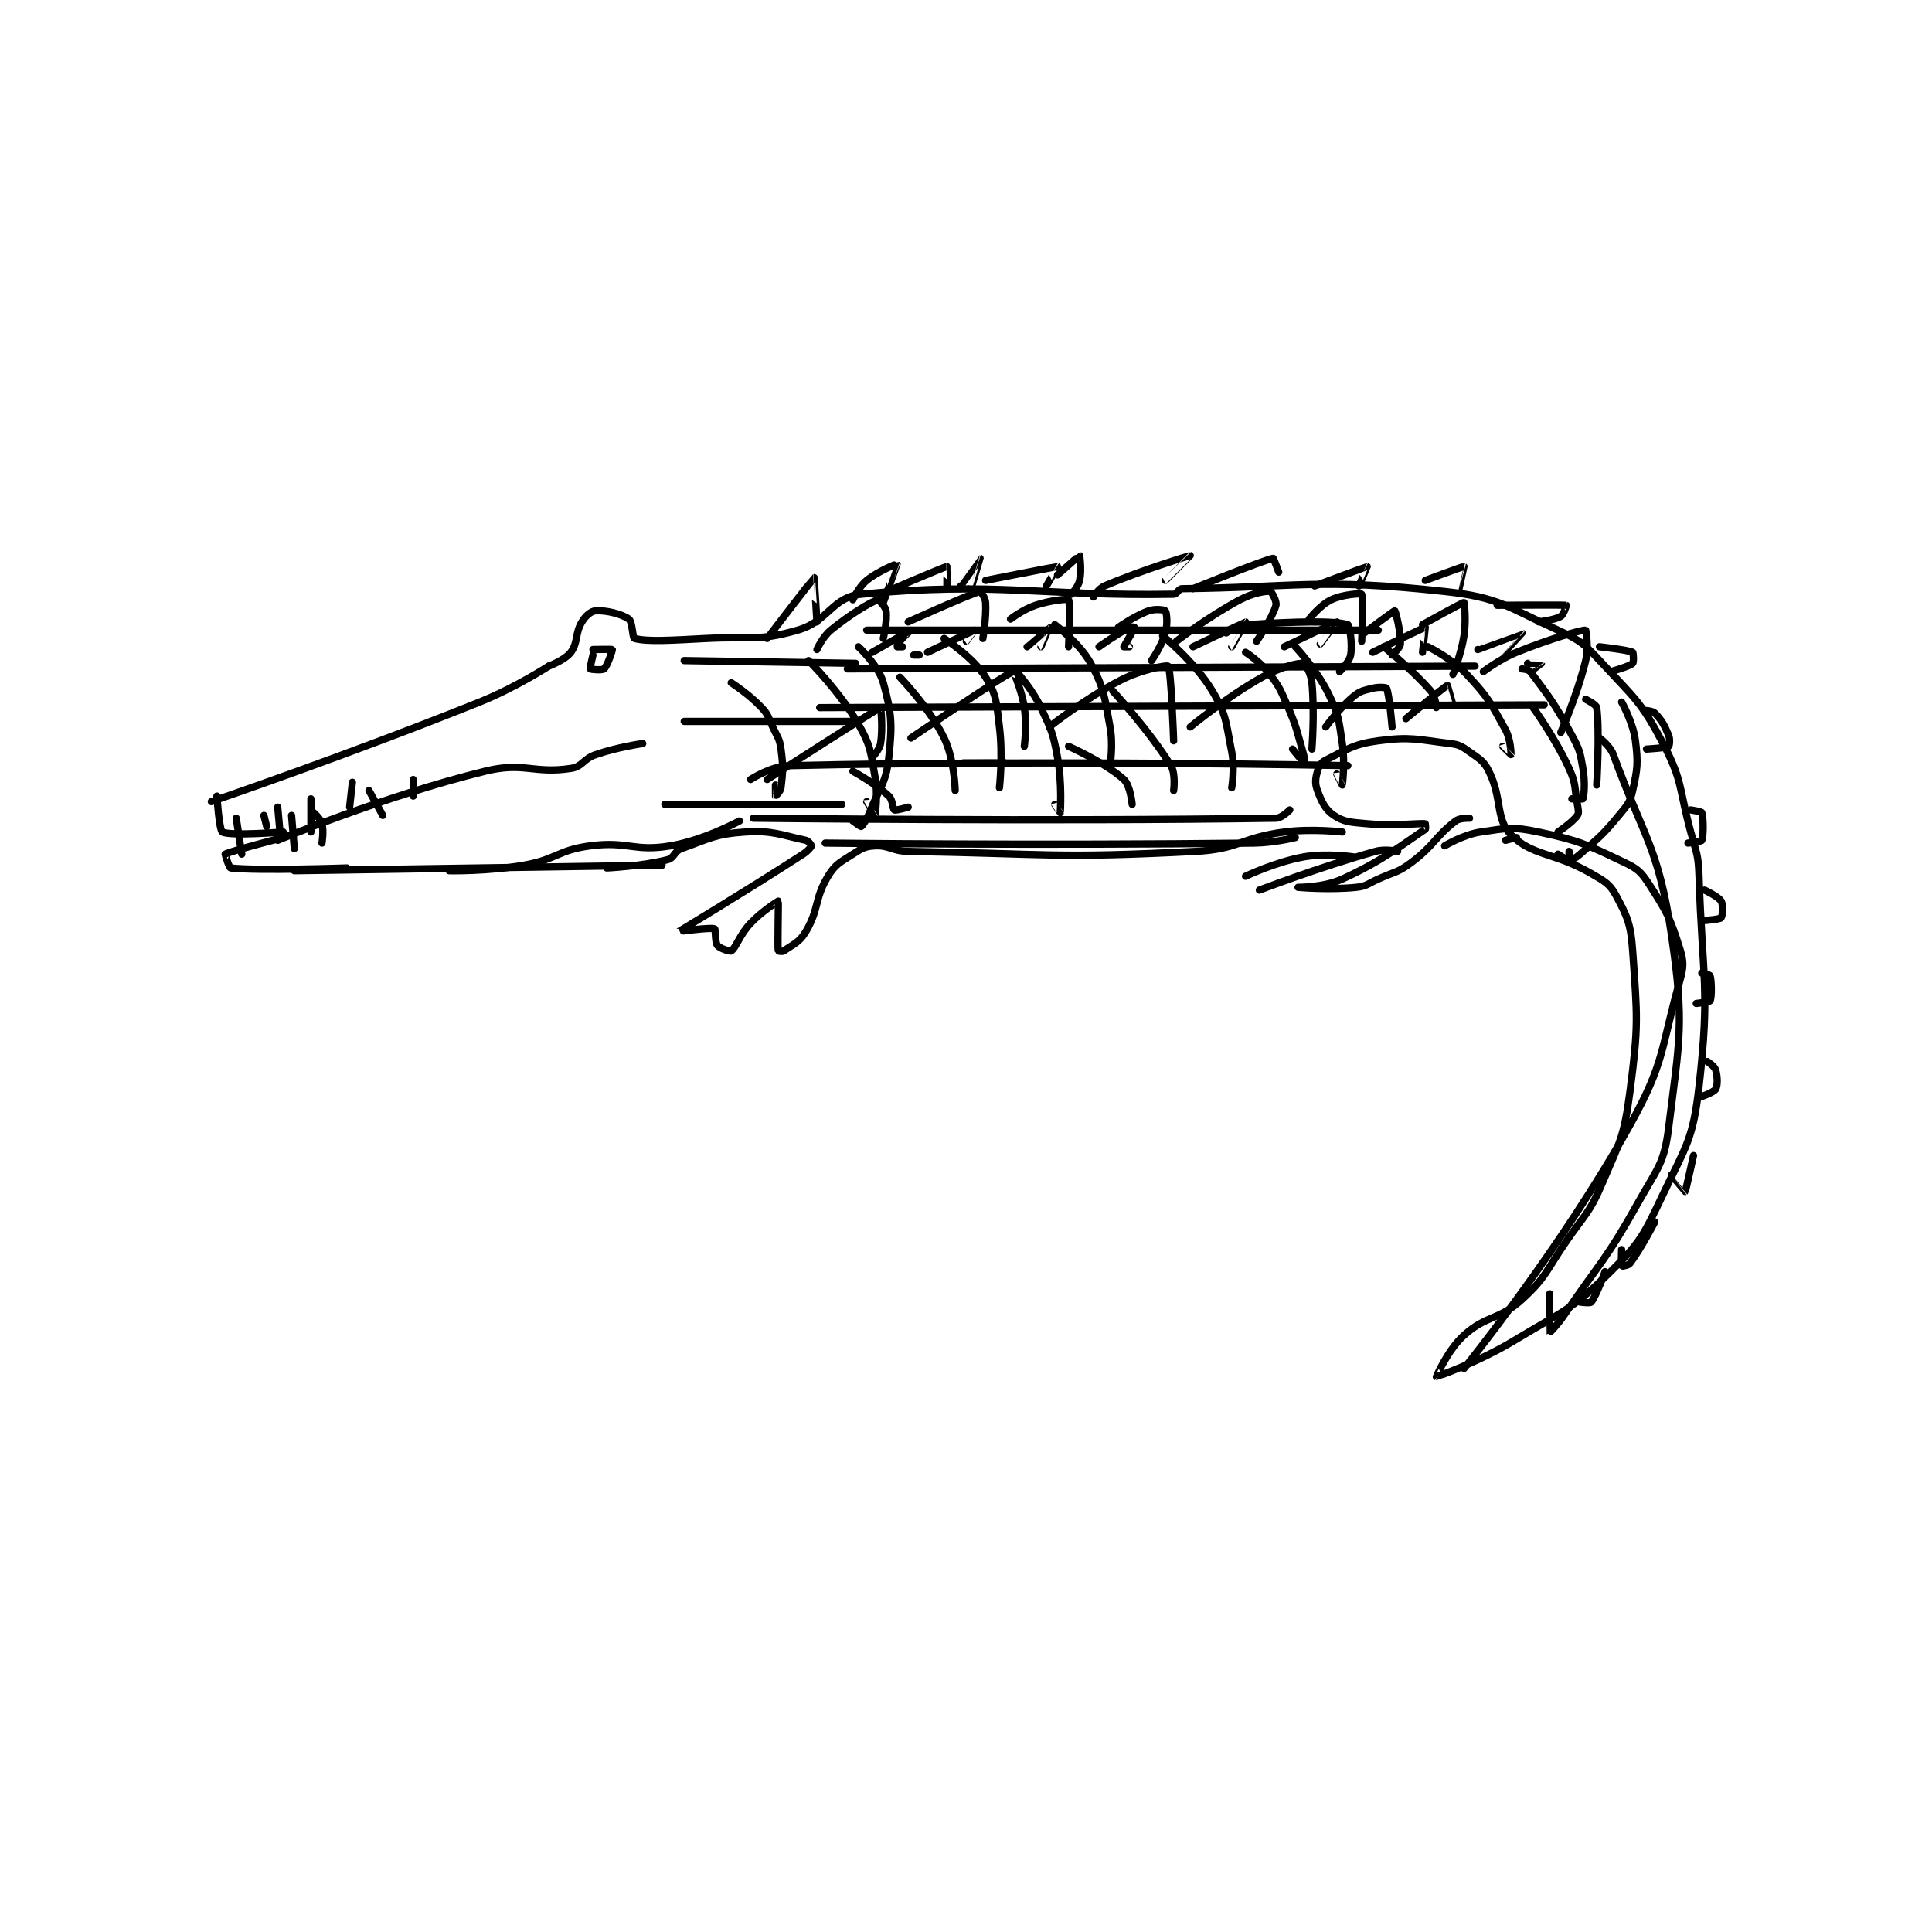<?xml version="1.0" encoding="utf-8"?>
<!DOCTYPE svg PUBLIC "-//W3C//DTD SVG 1.1//EN" "http://www.w3.org/Graphics/SVG/1.1/DTD/svg11.dtd">
<svg viewBox="0 0 800 800" preserveAspectRatio="xMinYMin meet" xmlns="http://www.w3.org/2000/svg" version="1.1">
<g fill="none" stroke="black" stroke-linecap="round" stroke-linejoin="round" stroke-width="2.621">
<g transform="translate(87.52,230.025) scale(1.145) translate(-55,-128)">
<path id="0" d="M55 217 C55 217 104.38 200.126 152 181 C164.912 175.814 177 168 177 168 "/>
<path id="1" d="M79 231 C79 231 117.312 214.999 154 206 C168.129 202.534 171.406 207.039 185 205 C189.255 204.362 189.388 201.596 194 200 C201.901 197.265 211 196 211 196 "/>
<path id="2" d="M85 242 L218 240 "/>
<path id="3" d="M57 215 C57 215 57.84 227.372 59 228 C61.822 229.529 81 228 81 228 "/>
<path id="4" d="M81 230 C81 230 61.847 234.93 60 236 C59.932 236.039 61.404 240.932 62 241 C71.748 242.108 104 241 104 241 "/>
<path id="5" d="M91 228 L91 216 "/>
<path id="6" d="M105 219 L106 210 "/>
<path id="7" d="M75 226 L74 222 "/>
<path id="8" d="M64 223 L66 236 "/>
<path id="9" d="M79 219 L80 230 "/>
<path id="10" d="M84 222 L85 234 "/>
<path id="11" d="M92 221 C92 221 94.505 223.184 95 225 C95.72 227.639 95 232 95 232 "/>
<path id="12" d="M112 213 L117 222 "/>
<path id="13" d="M177 168 C177 168 182.89 165.813 185 163 C187.685 159.42 186.46 156.233 189 152 C190.327 149.789 192.318 148.099 194 148 C197.799 147.776 203.367 149.119 206 151 C207.303 151.931 207.283 157.821 208 158 C212.97 159.243 221.087 158.657 234 158 C250.466 157.163 252.703 159.085 267 155 C278.281 151.777 279.493 143.004 290 142 C338.976 137.319 355.605 142.817 403 142 C404.273 141.978 404.741 140.013 406 140 C445.593 139.596 456.35 136.075 501 141 C520.972 143.203 523.337 146.487 542 155 C550.457 158.858 551.567 160.059 558 167 C569.843 179.778 572.148 181.033 580 196 C587.213 209.751 585.651 211.943 590 228 C592.106 235.778 592.742 236.097 593 244 C594.217 281.312 597.027 284.38 593 320 C590.856 338.967 588.465 341.276 580 359 C573.058 373.534 572.114 376.092 561 387 C546.765 400.971 544.046 401.115 526 412 C513.085 419.79 498.07 425.008 498 425 C497.978 424.998 502.089 415.339 508 410 C516.219 402.576 520.649 404.674 529 397 C537.947 388.778 537.543 386.8 545 376 C551.975 365.898 553.376 365.856 558 355 C564.492 339.757 565.873 338.239 568 322 C571.169 297.799 570.7 295.138 569 271 C568.318 261.321 567.139 258.726 563 251 C560.714 246.733 558.912 245.844 554 243 C540.629 235.259 532.826 236.826 525 229 C519.358 223.358 521.874 215.749 517 206 C515.104 202.209 513.694 201.638 510 199 C507.186 196.99 506.392 196.411 503 196 C490.969 194.542 488.764 193.431 477 195 C467.934 196.209 465.614 198.193 458 202 C456.308 202.846 455.495 204.184 455 206 C454.28 208.639 454.034 210.425 455 213 C456.552 217.138 457.856 219.904 461 222 C464.668 224.445 467.094 224.463 473 225 C483.105 225.919 491.399 224.752 494 225 C494.024 225.002 494.265 226.824 494 227 C485.663 232.558 478.842 238.224 464 245 C457.254 248.079 448 248 448 248 C448.001 248 459.262 249.007 469 248 C472.854 247.601 473.134 246.74 477 245 C483.079 242.265 483.937 242.797 489 239 C497.361 232.729 497.58 229.654 505 224 C506.559 222.812 510 223 510 223 "/>
<path id="14" d="M484 235 C484 235 479.521 234.014 476 235 C455.788 240.659 434 249 434 249 "/>
<path id="15" d="M468 237 C468 237 458.277 235.514 450 237 C439.765 238.837 429 244 429 244 "/>
<path id="16" d="M464 228 C464 228 453.083 226.668 443 228 C427.192 230.088 426.767 234.189 411 235 C360.329 237.608 358.28 235.884 307 235 C301.066 234.898 300.166 232.742 295 233 C291.462 233.177 290.273 233.882 287 236 C282.332 239.02 280.68 239.587 278 244 C273.053 252.148 274.85 255.816 270 264 C267.699 267.884 265.324 268.673 262 271 C261.485 271.361 260.003 271.027 260 271 C259.753 268.777 260.159 253.159 260 253 C259.982 252.982 254.18 256.574 250 261 C246.02 265.214 244.784 269.811 243 271 C242.521 271.319 238.796 270.061 238 269 C237.065 267.754 237.413 263.147 237 263 C235.34 262.407 223.987 264.011 224 264 C224.064 263.946 247.318 250.003 269 236 C270.697 234.904 271.913 233.433 272 233 C272.038 232.808 270.934 231.195 270 231 C261.255 229.178 258.049 227.33 248 228 C237.213 228.719 235.203 230.356 225 234 C222.391 234.932 222.441 237.367 220 238 C210.789 240.388 198 241 198 241 "/>
<path id="17" d="M193 162 C193 162 199.921 161.862 200 162 C200.105 162.183 198.255 167.902 197 169 C196.312 169.602 192.158 169.197 192 169 C191.834 168.793 193 164 193 164 "/>
<path id="18" d="M128 215 L128 209 "/>
<path id="19" d="M297 142 C297 142 319.823 132.147 321 132 C321.041 131.995 321 139 321 139 "/>
<path id="20" d="M335 137 C335 137 360.615 131.965 361 132 C361.051 132.005 357 139 357 139 "/>
<path id="21" d="M374 143 C374 143 375.815 139.936 378 139 C391.656 133.147 408.963 128.003 409 128 C409.012 127.999 400 137 400 137 "/>
<path id="22" d="M410 140 C410 140 435.113 129.752 439 129 C439.129 128.975 441 134 441 134 "/>
<path id="23" d="M454 139 C454 139 472.768 132 473 132 C473.037 132 470 139 470 139 "/>
<path id="24" d="M494 137 C494 137 507.697 131.899 508 132 C508.025 132.008 506 141 506 141 "/>
<path id="25" d="M520 146 C520 146 544.073 145.839 545 146 C545.048 146.008 544.102 149.339 543 150 C540.696 151.383 535 152 535 152 "/>
<path id="26" d="M557 161 C557 161 567.237 162.119 569 163 C569.271 163.136 569.452 166.604 569 167 C567.627 168.202 561 170 561 170 "/>
<path id="27" d="M573 184 C573 184 576.076 184.076 577 185 C579.403 187.403 580.472 189.332 582 193 C582.606 194.455 582.284 196.822 582 197 C581.02 197.612 574 198 574 198 "/>
<path id="28" d="M590 220 C590 220 593.848 220.582 594 221 C594.62 222.704 594.674 229.518 594 231 C593.779 231.485 589 232 589 232 "/>
<path id="29" d="M595 249 C595 249 599.987 251.312 601 253 C601.8 254.333 601.503 258.414 601 259 C600.486 259.6 595 260 595 260 "/>
<path id="30" d="M594 279 C594 279 596.887 279.623 597 280 C597.536 281.788 597.644 287.712 597 289 C596.75 289.501 592 290 592 290 "/>
<path id="31" d="M596 311 C596 311 598.609 312.697 599 314 C599.702 316.339 599.808 319.652 599 321 C598.238 322.271 593 324 593 324 "/>
<path id="32" d="M591 345 C591 345 588.159 357.861 588 358 C587.997 358.002 583 352 583 352 "/>
<path id="33" d="M577 369 C577 369 572.039 378.615 568 384 C567.396 384.805 565.021 385.034 565 385 C564.845 384.742 565 379 565 379 "/>
<path id="34" d="M559 387 C559 387 555.848 395.741 554 398 C553.599 398.49 550 398 550 398 "/>
<path id="35" d="M311 164 L309 164 "/>
<path id="36" d="M294 163 C294 163 307.998 155.001 308 155 C308.001 155 305.712 156.946 304 159 C303.339 159.794 302.977 160.954 303 161 C303.015 161.031 305 161 305 161 "/>
<path id="37" d="M314 163 C314 163 330.97 155.009 331 155 C331.007 154.998 328 159 328 159 "/>
<path id="38" d="M350 161 C350 161 357.99 154 358 154 C358.004 154 355 161 355 161 "/>
<path id="39" d="M376 161 C376 161 382.135 156.619 387 154 C387.659 153.645 389.005 153.983 389 154 C388.932 154.239 385.068 160.761 385 161 C384.995 161.017 387 161 387 161 "/>
<path id="40" d="M410 161 C410 161 428.917 152 429 152 C429.022 152 424 161 424 161 "/>
<path id="41" d="M443 161 C443 161 461.967 152.002 462 152 C462.011 151.999 456 160 456 160 "/>
<path id="42" d="M475 163 C475 163 493.465 154 494 154 C494.028 154 493 163 493 163 "/>
<path id="43" d="M513 162 C513 162 528.99 155.992 529 156 C529.001 156.001 519 167 519 167 "/>
<path id="44" d="M531 167 C531 167 535.997 166.993 536 167 C536.003 167.007 532 170 532 170 "/>
<path id="45" d="M275 183 L537 182 "/>
<path id="46" d="M285 169 L512 168 "/>
<path id="47" d="M292 155 L477 155 "/>
<path id="48" d="M342 203 L327 203 "/>
<path id="49" d="M250 209 C250 209 257.351 204.154 264 204 C359.151 201.797 466 204 466 204 "/>
<path id="50" d="M289 161 C289 161 296.285 167.765 298 174 C301.053 185.1 301.294 188.834 300 201 C298.998 210.421 296.85 211.375 293 221 C291.953 223.617 290.499 225.75 290 226 C289.819 226.091 287 224 287 224 "/>
<path id="51" d="M320 158 C320 158 330.49 164.785 335 172 C339.075 178.521 338.895 181.162 340 190 C341.305 200.439 340 212 340 212 "/>
<path id="52" d="M360 153 C360 153 369.034 159.663 373 167 C378.051 176.345 377.874 178.761 380 190 C381.224 196.469 380 204 380 204 "/>
<path id="53" d="M399 157 C399 157 410.837 166.646 417 177 C422.251 185.821 421.855 188.273 424 199 C425.192 204.959 424 212 424 212 "/>
<path id="54" d="M447 161 C447 161 454.773 169.297 459 178 C462.783 185.788 462.661 187.163 464 196 C465.071 203.067 464.004 210.98 464 211 C463.999 211.005 462 207 462 207 "/>
<path id="55" d="M495 161 C495 161 503.571 165.184 509 171 C516.782 179.338 517.573 181.164 523 191 C524.978 194.585 525.004 199.974 525 200 C524.999 200.007 522 197 522 197 "/>
<path id="56" d="M533 183 C533 183 540.961 193.977 546 205 C548.592 210.669 547.872 211.607 549 218 C549.334 219.89 549.64 221.085 549 222 C547.256 224.492 542 228 542 228 "/>
<path id="57" d="M226 166 L288 167 "/>
<path id="58" d="M226 188 L289 188 "/>
<path id="59" d="M219 218 L283 218 "/>
<path id="60" d="M243 174 C243 174 249.496 178.195 254 183 C256.507 185.674 256.323 186.406 258 190 C259.778 193.81 260.472 194.131 261 198 C261.878 204.442 261.682 206.207 261 212 C260.842 213.339 259.001 215.001 259 215 C258.994 214.997 259 211 259 211 "/>
<path id="61" d="M271 166 C271 166 282.279 177.237 289 189 C293.529 196.926 293.313 198.722 295 208 C296.175 214.465 295.011 221.968 295 222 C294.997 222.009 292 217 292 217 "/>
<path id="62" d="M304 172 C304 172 314.63 182.992 320 194 C323.775 201.738 324 213 324 213 "/>
<path id="63" d="M347 171 C347 171 352.091 176.766 355 183 C358.846 191.242 359.36 192.097 361 201 C362.733 210.406 362.003 220.95 362 221 C362 221.007 360 218 360 218 "/>
<path id="64" d="M381 177 C381 177 394.399 191.561 402 204 C403.834 207.001 403 213 403 213 "/>
<path id="65" d="M429 163 C429 163 433.928 166.109 437 170 C441.043 175.121 441.316 175.805 444 182 C447.678 190.489 447.528 191.349 450 200 C450.376 201.316 450.007 203.004 450 203 C449.969 202.984 446 198 446 198 "/>
<path id="66" d="M479 161 C479 161 489.291 169.232 496 177 C497.69 178.956 498 183 498 183 "/>
<path id="67" d="M529 169 C529 169 531.38 169.173 532 170 C538.534 178.712 540.682 181.362 547 193 C549.875 198.296 549.983 199.151 551 205 C551.881 210.068 551.442 214.786 551 216 C550.942 216.161 547 216 547 216 "/>
<path id="68" d="M557 194 C557 194 560.825 196.792 562 200 C572.904 229.776 578.321 233.416 583 265 C587.799 297.391 585.984 302.795 582 335 C580.389 348.025 577.924 349.61 571 362 C559.284 382.965 557.726 382.841 544 403 C541.826 406.193 539.009 409.014 539 409 C538.958 408.932 539 395 539 395 "/>
<path id="69" d="M565 181 C565 181 569.169 188.353 570 195 C571.015 203.124 570.741 205.166 569 213 C568.034 217.347 567.101 218.246 564 222 C557.963 229.308 557.012 229.767 550 236 C548.468 237.362 547.28 238 546 238 C544.72 238 542 236 542 236 "/>
<path id="70" d="M546 235 L546 237 "/>
<path id="71" d="M256 158 C256 158 272.831 136.056 273 136 C273.03 135.99 274 152 274 152 "/>
<path id="72" d="M287 144 C287 144 289.095 139.36 292 137 C296.315 133.494 302.991 130.988 303 131 C303.04 131.053 298 145 298 145 "/>
<path id="73" d="M326 139 C326 139 332.998 129 333 129 C333.001 129 330 139 330 139 "/>
<path id="74" d="M361 135 C361 135 368.914 127.979 369 128 C369.031 128.008 369.795 133.289 369 137 C368.501 139.327 366 142 366 142 "/>
<path id="75" d="M274 162 C274 162 276.008 157.448 279 155 C286.252 149.067 293.346 144.929 296 144 C296.204 143.929 298.766 146.364 299 148 C299.52 151.64 298 158 298 158 "/>
<path id="76" d="M307 152 C307 152 329.175 141.956 333 141 C333.133 140.967 334.896 143.23 335 145 C335.327 150.562 334 158 334 158 "/>
<path id="77" d="M344 151 C344 151 348.474 147.509 353 146 C358.375 144.208 364.676 143.595 365 144 C365.724 144.905 365 161 365 161 "/>
<path id="78" d="M383 154 C383 154 388.858 149.815 394 148 C396.352 147.17 399.73 147.64 400 148 C400.48 148.64 400.925 152.668 400 156 C398.683 160.743 395 166 395 166 "/>
<path id="79" d="M422 156 C422 156 426.173 153.261 430 153 C446.794 151.855 461.083 151.538 466 153 C466.583 153.173 467.732 159.85 467 164 C466.546 166.571 463 170 463 170 "/>
<path id="80" d="M404 159 C404 159 415.491 150.093 427 144 C431.682 141.521 436.403 140.754 438 141 C438.42 141.065 440.386 144.61 440 146 C438.702 150.673 433 159 433 159 "/>
<path id="81" d="M256 209 C256 209 295.793 183.383 297 183 C297.101 182.968 297.909 190.545 297 196 C296.615 198.308 294 201 294 201 "/>
<path id="82" d="M308 194 C308 194 342.326 170.718 345 170 C345.031 169.992 348.058 176.641 349 183 C349.97 189.55 349 197 349 197 "/>
<path id="83" d="M358 190 C358 190 370.83 179.738 384 173 C391.423 169.202 400.627 167.568 401 168 C402.107 169.282 403 195 403 195 "/>
<path id="84" d="M409 190 C409 190 421.815 179.396 435 172 C441.503 168.352 447.908 166.768 450 167 C450.547 167.061 452.678 170.675 453 174 C454.059 184.947 453 198 453 198 "/>
<path id="85" d="M458 190 C458 190 462.822 183.264 468 179 C470.573 176.881 471.642 176.839 475 176 C477.166 175.458 479.837 175.674 480 176 C480.977 177.954 482 190 482 190 "/>
<path id="86" d="M487 187 C487 187 501.197 175.236 502 175 C502.003 174.999 504 182 504 182 "/>
<path id="87" d="M472 156 C472 156 482.702 147.908 483 148 C483.199 148.061 485.264 155.775 485 160 C484.907 161.49 482 164 482 164 "/>
<path id="88" d="M452 151 C452 151 456.011 145.89 460 144 C464.212 142.005 470.756 141.667 471 142 C471.683 142.932 471 159 471 159 "/>
<path id="89" d="M493 153 C493 153 507.579 144.888 508 145 C508.105 145.028 508.867 151.362 508 157 C506.944 163.867 504 171 504 171 "/>
<path id="90" d="M515 170 C515 170 520.779 165.522 527 163 C538.842 158.199 550.568 154.828 552 155 C552.079 155.009 553.195 161.089 552 166 C548.939 178.585 543 192 543 192 "/>
<path id="91" d="M552 180 C552 180 555.857 181.893 556 183 C557.137 191.813 556 211 556 211 "/>
<path id="92" d="M527 230 L523 231 "/>
<path id="93" d="M277 232 C277 232 355.189 232.904 432 232 C439.445 231.912 447 230 447 230 "/>
<path id="94" d="M251 223 C251 223 358.507 224.26 440 223 C442.176 222.966 445 220 445 220 "/>
<path id="95" d="M287 206 C287 206 295.192 210.513 300 215 C301.498 216.398 301.361 219.635 302 220 C302.583 220.333 307 219 307 219 "/>
<path id="96" d="M365 197 C365 197 378.469 203.037 385 209 C387.367 211.161 388 218 388 218 "/>
<path id="97" d="M501 233 C501 233 507.718 228.924 514 228 C523.604 226.588 525.52 225.995 535 228 C550.045 231.183 552.287 232.487 566 239 C570.845 241.302 572.096 242.499 575 247 C581.33 256.811 582.577 259.11 586 270 C587.552 274.939 587.479 276.741 586 282 C578.967 307.005 580.729 311.152 568 334 C543.081 378.727 508 422 508 422 "/>
<path id="98" d="M141 242 C141 242 155.026 242.29 168 240 C179.97 237.888 180.236 234.554 192 233 C205.687 231.192 207.714 235.214 221 233 C233.141 230.976 246 224 246 224 "/>
</g>
</g>
</svg>
